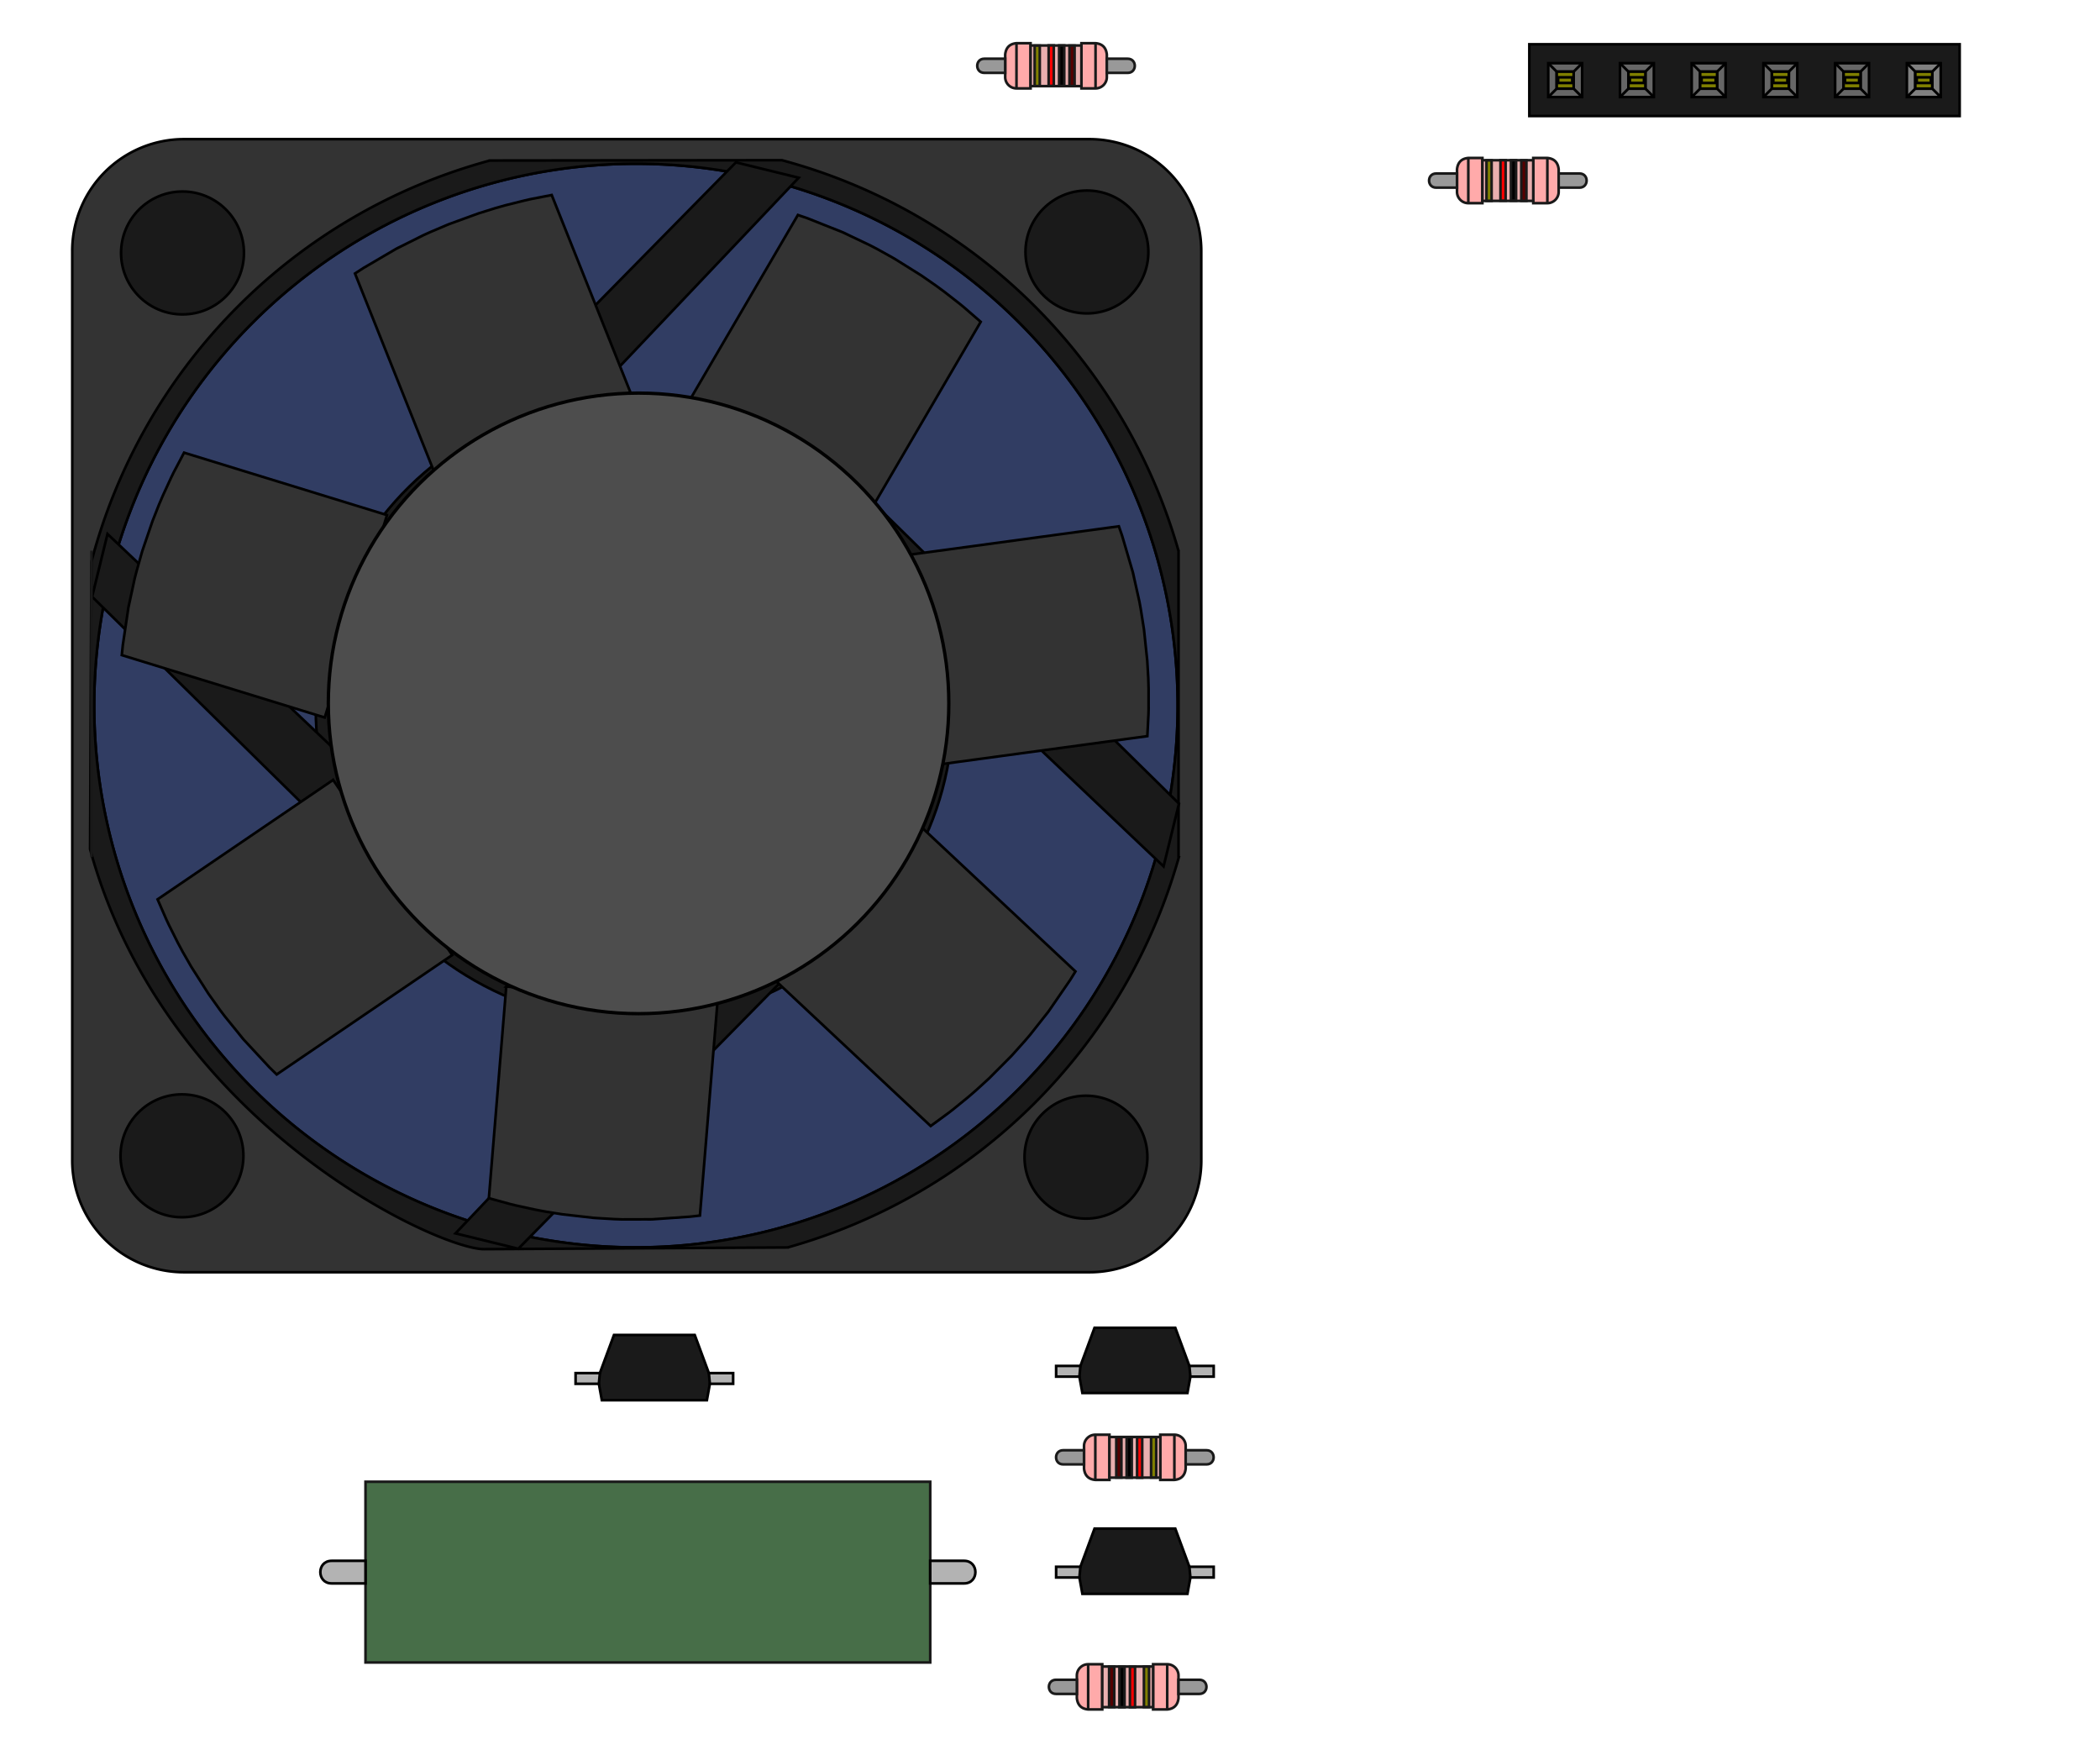 <svg width="365" height="305" viewBox="0 0 29281 24455" xmlns="http://www.w3.org/2000/svg"><g clip-path="url(#a)" mask="url(#b)" transform="translate(-46764 -28544) scale(1.002)"><defs><clipPath id="a"><path d="M46700 52900h29200V28500H46700v24400" fill-rule="evenodd"/></clipPath></defs><g fill="#313d63" stroke="#313d63"><path d="M46700 52900h29200V28500H46700v24400" fill-rule="evenodd"/><g fill-opacity="0" stroke-linecap="round" stroke-linejoin="round" stroke-width="19.685" fill="none" stroke="#000"><path d="M46700 28500v24400M75900 28500H46700M75900 52900V28500M46700 52900h29200"/></g></g><g stroke-linecap="round" stroke-linejoin="round" fill="#9c6b28" stroke="#9c6b28"><path d="M54593 47956v-511.8h413.4v511.8z" fill-rule="evenodd" stroke="none" stroke-width="0"/><g fill-opacity="0" stroke-width="413.39" fill="none"><path d="M56800 47650v99M55800 47650v99"/></g><g stroke-width="0" stroke="none"><circle cx="60119" cy="50400" r="472.44"/><circle cx="51300" cy="50400" r="472.44"/><circle cx="63400" cy="52000" r="275.59"/><circle cx="61400" cy="52000" r="275.59"/><circle cx="63500" cy="48800" r="275.59"/><circle cx="61500" cy="48800" r="275.59"/><circle cx="66700" cy="31000" r="275.59"/><circle cx="68700" cy="31000" r="275.59"/><circle cx="60400" cy="29400" r="275.59"/><circle cx="62400" cy="29400" r="275.59"/></g><path d="M60707 35044v511.8h-413.4V35044z" fill-rule="evenodd" stroke="none" stroke-width="0"/><g fill-opacity="0" stroke-width="413.39" fill="none"><path d="M58500 35349v-99M59500 35349v-99"/></g><path d="M61293 50656v-511.8h413.4v511.8z" fill-rule="evenodd" stroke="none" stroke-width="0"/><g fill-opacity="0" stroke-width="413.39" fill="none"><path d="M63500 50350v99M62500 50350v99"/></g><path d="M61293 47856v-511.8h413.4v511.8z" fill-rule="evenodd" stroke="none" stroke-width="0"/><g fill-opacity="0" stroke-width="413.39" fill="none"><path d="M63500 47550v99M62500 47550v99"/></g><circle cx="62879" cy="40311" r="300" stroke="none" stroke-width="0"/><path d="M62587 39117h600v600h-600z" fill-rule="evenodd" stroke="none" stroke-width="0"/><g stroke-width="0" stroke="none"><circle cx="68500" cy="29600" r="334.65"/><circle cx="69500" cy="29600" r="334.65"/><circle cx="70500" cy="29600" r="334.65"/><circle cx="71500" cy="29600" r="334.65"/><circle cx="72500" cy="29600" r="334.65"/><path d="M73165 29265h669.2v669.2H73165z" fill-rule="evenodd"/><circle cx="62400" cy="31900" r="354.33"/></g><path d="M61046 32254v-708.6h708.6v708.6z" fill-rule="evenodd" stroke="none" stroke-width="0"/></g><g fill="#212d53" stroke="#212d53" stroke-linecap="round" stroke-linejoin="round"><path d="M54593 47956v-511.8h413.4v511.8z" fill-rule="evenodd" stroke="none" stroke-width="0"/><g fill-opacity="0" stroke-width="413.39" fill="none"><path d="M56800 47650v99M55800 47650v99"/></g><g stroke-width="0" stroke="none"><circle cx="60119" cy="50400" r="472.44"/><circle cx="51300" cy="50400" r="472.44"/><circle cx="63400" cy="52000" r="275.59"/><circle cx="61400" cy="52000" r="275.59"/><circle cx="63500" cy="48800" r="275.59"/><circle cx="61500" cy="48800" r="275.59"/><circle cx="66700" cy="31000" r="275.59"/><circle cx="68700" cy="31000" r="275.59"/><circle cx="60400" cy="29400" r="275.59"/><circle cx="62400" cy="29400" r="275.59"/></g><path d="M60707 35044v511.8h-413.4V35044z" fill-rule="evenodd" stroke="none" stroke-width="0"/><g fill-opacity="0" stroke-width="413.39" fill="none"><path d="M58500 35349v-99M59500 35349v-99"/></g><path d="M61293 50656v-511.8h413.4v511.8z" fill-rule="evenodd" stroke="none" stroke-width="0"/><g fill-opacity="0" stroke-width="413.39" fill="none"><path d="M63500 50350v99M62500 50350v99"/></g><path d="M61293 47856v-511.8h413.4v511.8z" fill-rule="evenodd" stroke="none" stroke-width="0"/><g fill-opacity="0" stroke-width="413.39" fill="none"><path d="M63500 47550v99M62500 47550v99"/></g><circle cx="62879" cy="40311" r="300" stroke="none" stroke-width="0"/><path d="M62587 39117h600v600h-600z" fill-rule="evenodd" stroke="none" stroke-width="0"/><g stroke-width="0" stroke="none"><circle cx="68500" cy="29600" r="334.65"/><circle cx="69500" cy="29600" r="334.65"/><circle cx="70500" cy="29600" r="334.65"/><circle cx="71500" cy="29600" r="334.65"/><circle cx="72500" cy="29600" r="334.65"/><path d="M73165 29265h669.2v669.2H73165z" fill-rule="evenodd"/><circle cx="62400" cy="31900" r="354.33"/></g><path d="M61046 32254v-708.6h708.6v708.6z" fill-rule="evenodd" stroke="none" stroke-width="0"/><g stroke-width="0" stroke="none"><circle cx="54800" cy="47700" r="68.898"/><circle cx="56800" cy="47700" r="68.898"/><circle cx="55800" cy="47700" r="68.898"/><circle cx="60119" cy="50400" r="68.898"/><circle cx="51300" cy="50400" r="68.898"/><circle cx="63400" cy="52000" r="68.898"/><circle cx="61400" cy="52000" r="68.898"/><circle cx="63500" cy="48800" r="68.898"/><circle cx="61500" cy="48800" r="68.898"/><circle cx="66700" cy="31000" r="68.898"/><circle cx="68700" cy="31000" r="68.898"/><circle cx="60400" cy="29400" r="68.898"/><circle cx="62400" cy="29400" r="68.898"/><circle cx="60500" cy="35300" r="68.898"/><circle cx="58500" cy="35300" r="68.898"/><circle cx="59500" cy="35300" r="68.898"/><circle cx="61500" cy="50400" r="68.898"/><circle cx="63500" cy="50400" r="68.898"/><circle cx="62500" cy="50400" r="68.898"/><circle cx="61500" cy="47600" r="68.898"/><circle cx="63500" cy="47600" r="68.898"/><circle cx="62500" cy="47600" r="68.898"/><circle cx="62879" cy="40311" r="68.898"/><circle cx="62887" cy="39417" r="68.898"/><circle cx="68500" cy="29600" r="68.898"/><circle cx="69500" cy="29600" r="68.898"/><circle cx="70500" cy="29600" r="68.898"/><circle cx="71500" cy="29600" r="68.898"/><circle cx="72500" cy="29600" r="68.898"/><circle cx="73500" cy="29600" r="68.898"/><circle cx="62400" cy="31900" r="68.898"/><circle cx="61400" cy="31900" r="68.898"/></g></g><g fill="#b5ae30" mask="url(#c)" stroke="#b5ae30" stroke-linecap="round" stroke-linejoin="round"><path d="M54593 47956v-511.8h413.4v511.8z" fill-rule="evenodd" stroke="none" stroke-width="0"/><g fill-opacity="0" stroke-width="413.39" fill="none"><path d="M56800 47650v99M55800 47650v99"/></g><g stroke-width="0" stroke="none"><circle cx="60119" cy="50400" r="472.44"/><circle cx="51300" cy="50400" r="472.44"/><circle cx="63400" cy="52000" r="275.59"/><circle cx="61400" cy="52000" r="275.59"/><circle cx="63500" cy="48800" r="275.59"/><circle cx="61500" cy="48800" r="275.59"/><circle cx="66700" cy="31000" r="275.59"/><circle cx="68700" cy="31000" r="275.59"/><circle cx="60400" cy="29400" r="275.59"/><circle cx="62400" cy="29400" r="275.59"/></g><path d="M60707 35044v511.8h-413.4V35044z" fill-rule="evenodd" stroke="none" stroke-width="0"/><g fill-opacity="0" stroke-width="413.39" fill="none"><path d="M58500 35349v-99M59500 35349v-99"/></g><path d="M61293 50656v-511.8h413.4v511.8z" fill-rule="evenodd" stroke="none" stroke-width="0"/><g fill-opacity="0" stroke-width="413.39" fill="none"><path d="M63500 50350v99M62500 50350v99"/></g><path d="M61293 47856v-511.8h413.4v511.8z" fill-rule="evenodd" stroke="none" stroke-width="0"/><g fill-opacity="0" stroke-width="413.39" fill="none"><path d="M63500 47550v99M62500 47550v99"/></g><circle cx="62879" cy="40311" r="300" stroke="none" stroke-width="0"/><path d="M62587 39117h600v600h-600z" fill-rule="evenodd" stroke="none" stroke-width="0"/><g stroke-width="0" stroke="none"><circle cx="68500" cy="29600" r="334.65"/><circle cx="69500" cy="29600" r="334.65"/><circle cx="70500" cy="29600" r="334.65"/><circle cx="71500" cy="29600" r="334.65"/><circle cx="72500" cy="29600" r="334.65"/><path d="M73165 29265h669.2v669.2H73165z" fill-rule="evenodd"/><circle cx="62400" cy="31900" r="354.33"/></g><path d="M61046 32254v-708.6h708.6v708.6z" fill-rule="evenodd" stroke="none" stroke-width="0"/><g stroke-width="0" stroke="none"><circle cx="54800" cy="47700" r="68.898"/><circle cx="56800" cy="47700" r="68.898"/><circle cx="55800" cy="47700" r="68.898"/><circle cx="60119" cy="50400" r="68.898"/><circle cx="51300" cy="50400" r="68.898"/><circle cx="63400" cy="52000" r="68.898"/><circle cx="61400" cy="52000" r="68.898"/><circle cx="63500" cy="48800" r="68.898"/><circle cx="61500" cy="48800" r="68.898"/><circle cx="66700" cy="31000" r="68.898"/><circle cx="68700" cy="31000" r="68.898"/><circle cx="60400" cy="29400" r="68.898"/><circle cx="62400" cy="29400" r="68.898"/><circle cx="60500" cy="35300" r="68.898"/><circle cx="58500" cy="35300" r="68.898"/><circle cx="59500" cy="35300" r="68.898"/><circle cx="61500" cy="50400" r="68.898"/><circle cx="63500" cy="50400" r="68.898"/><circle cx="62500" cy="50400" r="68.898"/><circle cx="61500" cy="47600" r="68.898"/><circle cx="63500" cy="47600" r="68.898"/><circle cx="62500" cy="47600" r="68.898"/><circle cx="62879" cy="40311" r="68.898"/><circle cx="62887" cy="39417" r="68.898"/><circle cx="68500" cy="29600" r="68.898"/><circle cx="69500" cy="29600" r="68.898"/><circle cx="70500" cy="29600" r="68.898"/><circle cx="71500" cy="29600" r="68.898"/><circle cx="72500" cy="29600" r="68.898"/><circle cx="73500" cy="29600" r="68.898"/><circle cx="62400" cy="31900" r="68.898"/><circle cx="61400" cy="31900" r="68.898"/></g></g><defs><mask id="c"><g stroke="#fff" stroke-linecap="round" stroke-linejoin="round" fill="#fff"><path d="M54593 47956v-511.8h413.4v511.8z" fill-rule="evenodd" stroke-width="0"/><g fill-opacity="0" stroke-width="413.39"><path d="M56800 47650v99M55800 47650v99"/></g><g stroke-width="0"><circle cx="60119" cy="50400" r="472.44"/><circle cx="51300" cy="50400" r="472.44"/><circle cx="63400" cy="52000" r="275.59"/><circle cx="61400" cy="52000" r="275.59"/><circle cx="63500" cy="48800" r="275.59"/><circle cx="61500" cy="48800" r="275.59"/><circle cx="66700" cy="31000" r="275.59"/><circle cx="68700" cy="31000" r="275.59"/><circle cx="60400" cy="29400" r="275.59"/><circle cx="62400" cy="29400" r="275.59"/></g><path d="M60707 35044v511.8h-413.4V35044z" fill-rule="evenodd" stroke-width="0"/><g fill-opacity="0" stroke-width="413.39"><path d="M58500 35349v-99M59500 35349v-99"/></g><path d="M61293 50656v-511.8h413.4v511.8z" fill-rule="evenodd" stroke-width="0"/><g fill-opacity="0" stroke-width="413.39"><path d="M63500 50350v99M62500 50350v99"/></g><path d="M61293 47856v-511.8h413.4v511.8z" fill-rule="evenodd" stroke-width="0"/><g fill-opacity="0" stroke-width="413.39"><path d="M63500 47550v99M62500 47550v99"/></g><circle cx="62879" cy="40311" r="300" stroke-width="0"/><path d="M62587 39117h600v600h-600z" fill-rule="evenodd" stroke-width="0"/><g stroke-width="0"><circle cx="68500" cy="29600" r="334.65"/><circle cx="69500" cy="29600" r="334.65"/><circle cx="70500" cy="29600" r="334.65"/><circle cx="71500" cy="29600" r="334.65"/><circle cx="72500" cy="29600" r="334.65"/><path d="M73165 29265h669.2v669.2H73165z" fill-rule="evenodd"/><circle cx="62400" cy="31900" r="354.33"/></g><path d="M61046 32254v-708.6h708.6v708.6z" fill-rule="evenodd" stroke-width="0"/></g></mask></defs><defs><mask id="d"><g stroke="#000" stroke-linecap="round" stroke-linejoin="round"><path d="M54593 47956v-511.8h413.4v511.8z" fill-rule="evenodd" stroke-width="0"/><g fill-opacity="0" stroke-width="413.39"><path d="M56800 47650v99M55800 47650v99"/></g><g stroke-width="0"><circle cx="60119" cy="50400" r="472.44"/><circle cx="51300" cy="50400" r="472.44"/><circle cx="63400" cy="52000" r="275.59"/><circle cx="61400" cy="52000" r="275.59"/><circle cx="63500" cy="48800" r="275.59"/><circle cx="61500" cy="48800" r="275.59"/><circle cx="66700" cy="31000" r="275.59"/><circle cx="68700" cy="31000" r="275.59"/><circle cx="60400" cy="29400" r="275.59"/><circle cx="62400" cy="29400" r="275.59"/></g><path d="M60707 35044v511.8h-413.4V35044z" fill-rule="evenodd" stroke-width="0"/><g fill-opacity="0" stroke-width="413.39"><path d="M58500 35349v-99M59500 35349v-99"/></g><path d="M61293 50656v-511.8h413.4v511.8z" fill-rule="evenodd" stroke-width="0"/><g fill-opacity="0" stroke-width="413.39"><path d="M63500 50350v99M62500 50350v99"/></g><path d="M61293 47856v-511.8h413.4v511.8z" fill-rule="evenodd" stroke-width="0"/><g fill-opacity="0" stroke-width="413.39"><path d="M63500 47550v99M62500 47550v99"/></g><circle cx="62879" cy="40311" r="300" stroke-width="0"/><path d="M62587 39117h600v600h-600z" fill-rule="evenodd" stroke-width="0"/><g stroke-width="0"><circle cx="68500" cy="29600" r="334.65"/><circle cx="69500" cy="29600" r="334.65"/><circle cx="70500" cy="29600" r="334.65"/><circle cx="71500" cy="29600" r="334.65"/><circle cx="72500" cy="29600" r="334.65"/><path d="M73165 29265h669.2v669.2H73165z" fill-rule="evenodd"/><circle cx="62400" cy="31900" r="354.33"/></g><path d="M61046 32254v-708.6h708.6v708.6z" fill-rule="evenodd" stroke-width="0"/></g><path fill="#fff" d="M43018 26086h32891v27021H43018z"/></mask></defs><g fill="none" fill-opacity="0" mask="url(#d)" stroke="#f0f0f0" stroke-linecap="round" stroke-linejoin="round"><g stroke-width="147.64"><path d="M64889 41576h-112l-57 28-28 28-56 85-28 112v225l28 56 28 29 56 28h113l56-28 28-29 28-56v-140l-28-57-28-28-56-28h-113l-56 28-28 28-28 57M65199 41942h449M66239 41604l-56-28h-85l-84 28-56 56-28 57-28 112v85l28 112 28 56 56 57 84 28h57l84-28 28-29v-196h-112M66520 41773v394M66520 41829l28-28 57-28h84l56 28 28 56v310M67308 42167v-591M67308 42139l-57 28h-112l-56-28-28-29-29-56v-169l29-56 28-28 56-28h112l57 28M64917 39976h-281l-28 281 28-28 56-28h141l56 28 28 28 28 57v140l-28 56-28 29-56 28h-141l-56-28-28-29M65199 40342h449M65845 39976l197 591 197-591M66689 40539l-56 28h-113l-56-28-28-29-28-56v-169l28-56 28-28 56-28h113l56 28M67195 40539l-56 28h-113l-56-28-28-29-28-56v-169l28-56 28-28 56-28h113l56 28M64889 38473v394M64749 38248l-141 422h366M65199 38642h449M65845 38276h338M66014 38867v-591M66633 38867v-310l-28-56-57-28h-112l-56 28"/><path d="M66633 38839l-57 28h-140l-56-28-29-57v-56l29-56 56-28h140l57-28M67167 38839l-56 28h-113l-56-28-28-29-28-56v-169l28-56 28-28 56-28h113l56 28M67420 38867v-591M67673 38867v-310l-28-56-56-28h-85l-56 28-28 28M64680 36576h365l-196 225h84l56 28 28 28 28 57v140l-28 56-28 29-56 28h-169l-56-28-28-29M65299 36942h449M65945 36576h338M66114 37167v-591M66705 37139l-57 28h-112l-56-28-29-57v-225l29-56 56-28h112l57 28 28 56v57l-282 56M66986 37167v-394M66986 36829l28-28 56-28h85l56 28 28 56v310M67239 36857l28-56 56-28h85l56 28 28 56v310M67773 36773v591M67773 36801l56-28h113l56 28 28 28 28 56v169l-28 56-28 29-56 28h-113l-56-28M68308 37110l28 29-28 28-29-28 29-29v57M64708 34932l28-28 56-28h141l56 28 28 28 28 57v56l-28 84-337 338h365M65299 35242h449M66367 35410l-28 29-84 28h-57l-84-28-56-57-28-56-28-112v-85l28-112 28-57 56-56 84-28h57l84 28 28 28M66705 35467l-57-28-28-29-28-56v-169l28-56 28-28 57-28h84l56 28 28 28 28 56v169l-28 56-28 29-56 28h-84M67239 35467l-56-28-28-29-29-56v-169l29-56 28-28 56-28h84l56 28 29 28 28 56v169l-28 56-29 29-56 28h-84M67773 35467l-56-28-28-57v-506M68223 35439l-56 28h-113l-56-28-28-57v-225l28-56 56-28h113l56 28 28 56v57l-281 56M68504 35467v-394M68504 35185l28-56 29-28 56-28h56M65045 33767h-337M64877 33767v-591l-57 84-56 57-56 28M65299 33542h449M66030 33767v-591M66030 33457h337M66367 33767v-591M66873 33739l-56 28h-112l-57-28-28-57v-225l28-56 57-28h112l56 28 28 56v57l-281 56M67408 33767v-310l-29-56-56-28h-112l-56 28"/><path d="M67408 33739l-57 28h-140l-56-28-29-57v-56l29-56 56-28h140l57-28M67604 33373h225M67689 33176v506l28 57 56 28h56M68251 33739l-56 28h-112l-57-28-28-57v-225l28-56 57-28h112l56 28 28 56v57l-281 56M68532 33767v-394M68532 33485l29-56 28-28 56-28h56"/></g><g stroke-width="47.244"><path d="M55221 47070l-146 354M56382 47070h-1161M56512 47424l-130-354M56559 48034l12-59M55044 48034h1515M51725 49833v-741M51725 49092h7968M59693 49092v741M51725 50966v741M51725 51707h7968M59693 51707v-741M61644 51637h1511M61644 52362h1511M61744 48437h1511M61744 49162h1511M68455 31362h-1511M68455 30637h-1511M62155 29762h-1511M62155 29037h-1511M60078 35929l146-354M58917 35929h1161M58787 35575l130 354M58740 34965l-12 59M60255 34965h-1515M61921 49770l-146 354M63082 49770h-1161M63212 50124l-130-354M63259 50734l12-59M61744 50734h1515M61921 46970l-146 354M63082 46970h-1161M63212 47324l-130-354M63259 47934l12-59M61744 47934h1515"/></g><g stroke-width="62.992"><circle cx="61818" cy="31947" r="830.71"/><circle cx="61834" cy="44591" r="794.49"/><circle cx="49213" cy="44578" r="796.85"/><circle cx="49187" cy="31989" r="797.24"/><path d="M47657 30390v15802M47657 46192h15703M63360 46192V30390M63360 30390H47657"/></g><g stroke-width="47.244"><path d="M73000 29076v1047M73000 29076h-5024M67976 29076v1047M73000 30123h-5024M74023 30123h-523M74023 29600v523M61285 31413v61M61285 32325v61M61490 32325a590.55 590.55 0 0 0 819.7-.1M62310 31475a590.55 590.55 0 0 0-819.7-.1"/><path d="M61286 32386a783.46 783.46 0 0 0 1272.6-61.8M62558 31475a783.46 783.46 0 0 0-1272.6-61.8"/></g></g><g fill-opacity="0" stroke-linecap="round" stroke-linejoin="round" stroke-width="19.685" fill="none" stroke="#000"><path d="M46700 28500v24400M75900 28500H46700M75900 52900V28500M46700 52900h29200"/></g><defs><mask id="b"><path fill="#fff" d="M43018 26086h32891v27021H43018z"/><path stroke="#000" stroke-linecap="round" stroke-width="295" d="M54800 47700h0M56800 47700h0M55800 47700h0"/><path stroke="#000" stroke-linecap="round" stroke-width="472" d="M60118 50400h0M51300 50400h0"/><path stroke="#000" stroke-linecap="round" stroke-width="275" d="M63400 52000h0M61400 52000h0M63500 48800h0M61500 48800h0M66700 31000h0M68700 31000h0M60400 29400h0M62400 29400h0"/><path stroke="#000" stroke-linecap="round" stroke-width="295" d="M60500 35300h0M58500 35300h0M59500 35300h0M61500 50400h0M63500 50400h0M62500 50400h0M61500 47600h0M63500 47600h0M62500 47600h0"/><path stroke="#000" stroke-linecap="round" stroke-width="300" d="M62878 40310h0M62886 39418h0"/><path stroke="#000" stroke-linecap="round" stroke-width="393" d="M68500 29600h0M69500 29600h0M70500 29600h0M71500 29600h0M72500 29600h0M73500 29600h0"/><path stroke="#000" stroke-linecap="round" stroke-width="354" d="M62400 31900h0M61400 31900h0"/></mask></defs></g><g stroke="#000" stroke-width=".093"><g transform="matrix(393.7 0 0 -393.7 8123.993 19211.266)"><path d="M1.11 1.54h2.86L4.54 0 4.4-.77H.68L.54 0z" fill="#1a1a1a" fill-rule="evenodd"/><path d="M5.33-.19h-.825 0L4.47.19h.86z" fill="#b3b3b3" fill-rule="evenodd"/></g><path d="M8350.194 19286.07l14.086-149.607h0-338.708v149.606z" fill="#b3b3b3" stroke-width="36.614"/></g><g stroke-width=".093"><path d="M5096.377 23170.979h7874v-2519.68h-7874z" fill="#476e48" fill-rule="evenodd" stroke="#191919" stroke-width="36.614"/><path d="M12970.377 22068.619v-314.96h472.44c209.972 0 209.972 314.96 0 314.96zM4623.945 22068.619c-209.972 0-209.972-314.96 0-314.96h472.44v314.96z" fill="#b3b3b3" stroke="#000" stroke-width="36.614"/></g><g transform="matrix(393.7 0 0 -393.7 14723.661 23510.668)" fill="#faa" stroke-width=".093"><path d="M1.14.8V-.8M3.94.8V-.8M1.14-.8c-.24.021-.374.155-.4.4v.8c0 .22.18.4.4.4h.5V-.8zM3.44-.8V.8h.5a.4.4 0 0 0 .4-.4v-.8c-.026-.245-.16-.379-.4-.4z" fill-rule="evenodd" stroke="#191919"/><path d="M4.34.25h.74c.333 0 .333-.5 0-.5h-.74 0z" fill="#999" fill-rule="evenodd" stroke="#191919"/></g><path d="M15014.983 23412.228v196.85h-291.338c-131.232 0-131.232-196.85 0-196.85z" fill="#999" stroke="#1a1a1a" stroke-width="36.614"/><path d="M16077.973 23227.189v566.928h-708.66v-566.928z" fill="#e9afaf" stroke="#1a1a1a" stroke-width="36.614"/><path fill="#500" opacity=".997" stroke="#1a1a1a" stroke-width="36.22" d="M15464.628 23228.464h71.654v563.779h-71.654z"/><path opacity=".997" stroke="#1a1a1a" stroke-width="36.22" d="M15608.722 23230.433h71.654v563.778h-71.654z"/><path fill="red" opacity=".997" stroke="#1a1a1a" stroke-width="36.22" d="M15754.785 23230.826h71.654v563.779h-71.654z"/><path fill="olive" opacity=".997" stroke="#1a1a1a" stroke-width="36.22" d="M15950.06 23228.464h71.654v563.779h-71.654z"/><g transform="matrix(393.7 0 0 -393.7 14823.661 20310.668)" fill="#faa" stroke-width=".093"><path d="M1.14.8V-.8M3.94.8V-.8M1.14-.8c-.24.021-.374.155-.4.4v.8c0 .22.18.4.4.4h.5V-.8zM3.44-.8V.8h.5a.4.4 0 0 0 .4-.4v-.8c-.026-.245-.16-.379-.4-.4z" fill-rule="evenodd" stroke="#191919"/><path d="M4.34.25h.74c.333 0 .333-.5 0-.5h-.74 0z" fill="#999" fill-rule="evenodd" stroke="#191919"/></g><path d="M15114.983 20212.228v196.85h-291.338c-131.232 0-131.232-196.85 0-196.85z" fill="#999" stroke="#1a1a1a" stroke-width="36.614"/><path d="M16177.973 20027.189v566.928h-708.66v-566.928z" fill="#e9afaf" stroke="#1a1a1a" stroke-width="36.614"/><path fill="#500" opacity=".997" stroke="#1a1a1a" stroke-width="36.22" d="M15564.628 20028.464h71.654v563.779h-71.654z"/><path opacity=".997" stroke="#1a1a1a" stroke-width="36.22" d="M15708.722 20030.433h71.654v563.778h-71.654z"/><path fill="red" opacity=".997" stroke="#1a1a1a" stroke-width="36.22" d="M15854.785 20030.826h71.654v563.779h-71.654z"/><path fill="olive" opacity=".997" stroke="#1a1a1a" stroke-width="36.22" d="M16050.06 20028.464h71.654v563.779h-71.654z"/><g><g transform="matrix(-393.7 0 0 393.7 22024.339 2511.032)" fill="#faa" stroke-width=".093"><path d="M1.14.8V-.8M3.94.8V-.8M1.14-.8c-.24.021-.374.155-.4.4v.8c0 .22.18.4.4.4h.5V-.8zM3.44-.8V.8h.5a.4.4 0 0 0 .4-.4v-.8c-.026-.245-.16-.379-.4-.4z" fill-rule="evenodd" stroke="#191919"/><path d="M4.34.25h.74c.333 0 .333-.5 0-.5h-.74 0z" fill="#999" fill-rule="evenodd" stroke="#191919"/></g><path d="M21733.017 2609.472v-196.85h291.338c131.232 0 131.232 196.85 0 196.85z" fill="#999" stroke="#1a1a1a" stroke-width="36.614"/><path d="M20670.027 2794.511v-566.928h708.66v566.928z" fill="#e9afaf" stroke="#1a1a1a" stroke-width="36.614"/><path fill="#500" opacity=".997" stroke="#1a1a1a" stroke-width="36.22" d="M21283.372 2793.236h-71.654v-563.779h71.654z"/><path opacity=".997" stroke="#1a1a1a" stroke-width="36.22" d="M21139.278 2791.267h-71.654V2227.49h71.654z"/><path fill="red" opacity=".997" stroke="#1a1a1a" stroke-width="36.22" d="M20993.215 2790.873h-71.654v-563.778h71.654z"/><path fill="olive" opacity=".997" stroke="#1a1a1a" stroke-width="36.22" d="M20797.94 2793.236h-71.654v-563.779h71.654z"/></g><g><g transform="matrix(-393.7 0 0 393.7 15724.339 911.032)" fill="#faa" stroke-width=".093"><path d="M1.14.8V-.8M3.94.8V-.8M1.14-.8c-.24.021-.374.155-.4.4v.8c0 .22.18.4.4.4h.5V-.8zM3.44-.8V.8h.5a.4.4 0 0 0 .4-.4v-.8c-.026-.245-.16-.379-.4-.4z" fill-rule="evenodd" stroke="#191919"/><path d="M4.34.25h.74c.333 0 .333-.5 0-.5h-.74 0z" fill="#999" fill-rule="evenodd" stroke="#191919"/></g><path d="M15433.017 1009.472v-196.85h291.338c131.232 0 131.232 196.85 0 196.85z" fill="#999" stroke="#1a1a1a" stroke-width="36.614"/><path d="M14370.027 1194.511V627.583h708.66v566.928z" fill="#e9afaf" stroke="#1a1a1a" stroke-width="36.614"/><path fill="#500" opacity=".997" stroke="#1a1a1a" stroke-width="36.22" d="M14983.372 1193.236h-71.654V629.457h71.654z"/><path opacity=".997" stroke="#1a1a1a" stroke-width="36.22" d="M14839.278 1191.267h-71.654V627.49h71.654z"/><path fill="red" opacity=".997" stroke="#1a1a1a" stroke-width="36.22" d="M14693.215 1190.874h-71.654V627.095h71.654z"/><path fill="olive" opacity=".997" stroke="#1a1a1a" stroke-width="36.22" d="M14497.94 1193.236h-71.654V629.457h71.654z"/></g><g stroke="#000" stroke-width=".093"><g transform="matrix(-393.7 0 0 393.7 13823.607 6811.134)"><path d="M1.11 1.54h2.86L4.54 0 4.4-.77H.68L.54 0z" fill="#1a1a1a" fill-rule="evenodd"/><path d="M5.33-.19h-.825 0L4.47.19h.86z" fill="#b3b3b3" fill-rule="evenodd"/></g><path d="M13597.406 6736.33l-14.086 149.607h338.708V6736.33z" fill="#b3b3b3" stroke-width="36.614"/></g><g stroke="#000" stroke-width=".093"><g transform="matrix(393.7 0 0 -393.7 14824.393 21911.266)"><path d="M1.11 1.54h2.86L4.54 0 4.4-.77H.68L.54 0z" fill="#1a1a1a" fill-rule="evenodd"/><path d="M5.33-.19h-.825 0L4.47.19h.86z" fill="#b3b3b3" fill-rule="evenodd"/></g><path d="M15050.594 21986.07l14.086-149.607h0-338.708v149.606z" fill="#b3b3b3" stroke-width="36.614"/></g><g stroke="#000" stroke-width=".093"><g transform="matrix(393.7 0 0 -393.7 14824.393 19111.266)"><path d="M1.11 1.54h2.86L4.54 0 4.4-.77H.68L.54 0z" fill="#1a1a1a" fill-rule="evenodd"/><path d="M5.33-.19h-.825 0L4.47.19h.86z" fill="#b3b3b3" fill-rule="evenodd"/></g><path d="M15050.594 19186.07l14.086-149.607h0-338.708v149.606z" fill="#b3b3b3" stroke-width="36.614"/></g><g transform="rotate(90 9555.3 7369.7) scale(393.7)"><ellipse cx="30.533" cy="20.34" rx="19.947" ry="19.373" fill="#313d63"/><path d="M14.433.445a3.96 3.96 0 0 0-3.97 3.969v32.048a3.96 3.96 0 0 0 3.97 3.969h32.186a3.96 3.96 0 0 0 3.968-3.969V4.414A3.96 3.96 0 0 0 46.62.444zm16.074.835a19.187 19.187 0 0 1 .014 0 19.187 19.187 0 0 1 19.187 19.187 19.187 19.187 0 0 1-19.187 19.187 19.187 19.187 0 0 1-19.187-19.187A19.187 19.187 0 0 1 30.507 1.28z" fill="#333" stroke="#000" stroke-width=".092"/><path d="M35.896 1.242l-.01.008H25.033l-.004.005A19.989 19.989 0 0 0 11.208 15.3l.012 10.341a19.985 19.985 0 0 0 14.21 14.112l10.175.046c9.738-2.668 14.174-12.336 14.164-13.954l-.06-10.75A19.99 19.99 0 0 0 35.896 1.241zm-5.39.038a19.187 19.187 0 0 1 .014 0 19.187 19.187 0 0 1 19.187 19.187A19.187 19.187 0 0 1 30.52 39.654a19.187 19.187 0 0 1-19.187-19.187A19.187 19.187 0 0 1 30.506 1.28z" fill="#1a1a1a" stroke="#000" stroke-width=".093"/><g fill="#1a1a1a" stroke="#000" stroke-width=".093"><ellipse cx="30.636" cy="20.521" rx="11.12" ry="11.286"/><path d="M23.611 11.784L33.992 1.235l2.223.545-9.378 9.885zM39.207 14.254l10.549 10.381-.545 2.223-9.885-9.378zM21.834 27.307L11.285 16.926l.545-2.223 9.885 9.378zM37.048 29.178L26.667 39.727l-2.223-.545 9.378-9.885z"/></g><path d="M35.887 39.75H25.036" fill="none" stroke="#191919" stroke-width=".093"/><circle cx="14.458" cy="4.495" r="2.176" fill="#1a1a1a" stroke="#000" stroke-width=".093"/><circle cx="14.493" cy="36.526" r="2.176" fill="#1a1a1a" stroke="#000" stroke-width=".093"/><circle cx="46.464" cy="36.545" r="2.176" fill="#1a1a1a" stroke="#000" stroke-width=".093"/><circle cx="46.512" cy="4.529" r="2.176" fill="#1a1a1a" stroke="#000" stroke-width=".093"/><g stroke="#000"><path d="M40.268 15.516l-5.473-5.128h0l5.14-5.487.302.187 1.105.76.06.044.162.13-.222-.175.835.659.211.18.49.438.06.056.781.777.414.453.245.282.446.547h0l.123.16.462.63-5.141 5.487zM40.471 25.06l.615-7.475h0l7.494.616.04.354.093 1.337.002.074-.002.208v-.282l.003 1.063-.01.278-.039.655-.006.083-.124 1.094-.097.605-.07.368-.15.69h0l-.048.195-.207.753-7.494-.616zM33.153 31.192l6.201-4.218v0l4.23 6.217-.25.254-.982.911-.056.049-.163.13.22-.179-.826.67-.222.168-.535.381-.068.047-.929.592-.532.305-.33.177-.63.315h0l-.183.086-.716.312-4.229-6.217zM23.775 29.284l7.169 2.205h0l-2.21 7.187-.355-.036-1.325-.197-.073-.014-.203-.046.276.06-1.04-.225-.269-.07-.631-.178-.08-.024-1.042-.356-.57-.224-.344-.147-.642-.296h0l-.18-.088-.691-.364 2.21-7.187zM19.425 20.664l2.78 6.966h0l-6.985 2.787-.194-.299-.678-1.156-.035-.065-.091-.187.126.252-.476-.95-.115-.253-.257-.604-.031-.077-.377-1.035-.183-.585-.102-.36-.171-.685h0l-.045-.196-.15-.767 6.984-2.786zM23.424 12.05l-3.784 6.475v0l-6.492-3.794.115-.336.495-1.245.03-.068.092-.188-.122.256.457-.96.128-.247.319-.574.042-.072.584-.934.349-.503.221-.302.434-.556h0l.128-.156.512-.59 6.492 3.794zM32.616 9.805l-7.432 1.01h0l-1.012-7.451.336-.116 1.286-.378.072-.018.204-.043-.276.061 1.037-.232.274-.05.648-.103.082-.012 1.096-.115.612-.036.373-.011h.706V2.31l.201.005.78.04 1.013 7.45z" fill="#333" stroke-width=".093"/><circle cx="30.443" cy="20.374" r="10.988" fill="#4d4d4d" stroke-width=".118"/></g></g><g stroke-width=".093"><g transform="matrix(0 393.7 393.7 0 26824.001 1111.079)"><path d="M1.27-13.97V1.27h-2.54v-15.24z" fill="#1a1a1a" fill-rule="evenodd" stroke="#000"/><path d="M-.6.6V-.6H.6V.6z" fill="gray" fill-rule="evenodd" stroke="#000"/><path d="M.6-3.14v1.2H-.6v-1.2zM.6-5.68v1.2H-.6v-1.2zM-.6-13.3H.6v1.2H-.6zM-.6-10.76H.6v1.2H-.6zM-.6-8.22H.6v1.2H-.6z" fill="#666" fill-rule="evenodd" stroke="#000"/><path d="M-.6.6l.299-.299M-.6-.6l.299.299M-.301.301v-.602M.6.6L.301.301M.301.301h-.602M.6-.6l-.299.299M.301-.301v.602M-.301-.301h.602M-.6-3.14l.299.299M.6-3.14l-.299.299M-.301-2.841h.602M-.6-1.94l.299-.299M-.301-2.239v-.602M.6-1.94l-.299-.299M.301-2.239h-.602M.301-2.841v.602M.6-5.68l-.299.299M.6-4.48l-.299-.299M.301-5.381v.602M-.6-5.68l.299.299M-.301-5.381h.602M-.6-4.48l.299-.299M-.301-4.779v-.602M.301-4.779h-.602M-.6-12.1l.299-.299M-.6-13.3l.299.299M-.301-12.399v-.602M.6-12.1l-.299-.299M.301-12.399h-.602M.6-13.3l-.299.299M.301-13.001v.602M-.301-13.001h.602M-.6-10.76l.299.299M.6-10.76l-.299.299M-.301-10.461h.602M-.6-9.56l.299-.299M-.301-9.859v-.602M.6-9.56l-.299-.299M.301-9.859h-.602M.301-10.461v.602M.6-8.22l-.299.299M.6-7.02l-.299-.299M.301-7.921v.602M-.6-8.22l.299.299M-.301-7.921h.602M-.6-7.02l.299-.299M-.301-7.319v-.602M.301-7.319h-.602" fill="none" stroke="#000"/><path d="M.3-.3v.6h-.6v-.6zM-.3-2.84h.6v.6h-.6zM.3-5.38v.6h-.6v-.6zM.3-13v.6h-.6v-.6zM-.3-10.46h.6v.6h-.6zM.3-7.92v.6h-.6v-.6z" fill="olive" fill-rule="evenodd" stroke="#000"/><path d="M-.1.25V.3M-.1-.25v.5M-.1-.3v.05M.1-.3v.05M-.1-.25h.2M.1-.25v.5M.1.25V.3M-.1.25h.2M-.1-2.29v.05M-.1-2.79v.5M-.1-2.84v.05" fill="none" stroke="#000"/><path d="M.1-2.84v.05" fill="olive" fill-rule="evenodd" stroke="#000"/><path d="M-.1-2.79h.2M.1-2.79v.5M.1-2.29v.05M-.1-2.29h.2M-.1-4.83v.05M-.1-5.33v.5M-.1-5.38v.05M.1-5.38v.05M-.1-5.33h.2M.1-5.33v.5M.1-4.83v.05M-.1-4.83h.2M-.1-12.45v.05M-.1-12.95v.5M-.1-13v.05M.1-13v.05M-.1-12.95h.2M.1-12.95v.5M.1-12.45v.05M-.1-12.45h.2M-.1-9.91v.05M-.1-10.41v.5M-.1-10.46v.05M.1-10.46v.05M-.1-10.41h.2M.1-10.41v.5M.1-9.91v.05M-.1-9.91h.2M-.1-7.37v.05M-.1-7.87v.5M-.1-7.92v.05M.1-7.92v.05M-.1-7.87h.2M.1-7.87v.5M.1-7.37v.05M-.1-7.37h.2" fill="none" stroke="#000"/></g></g></svg>